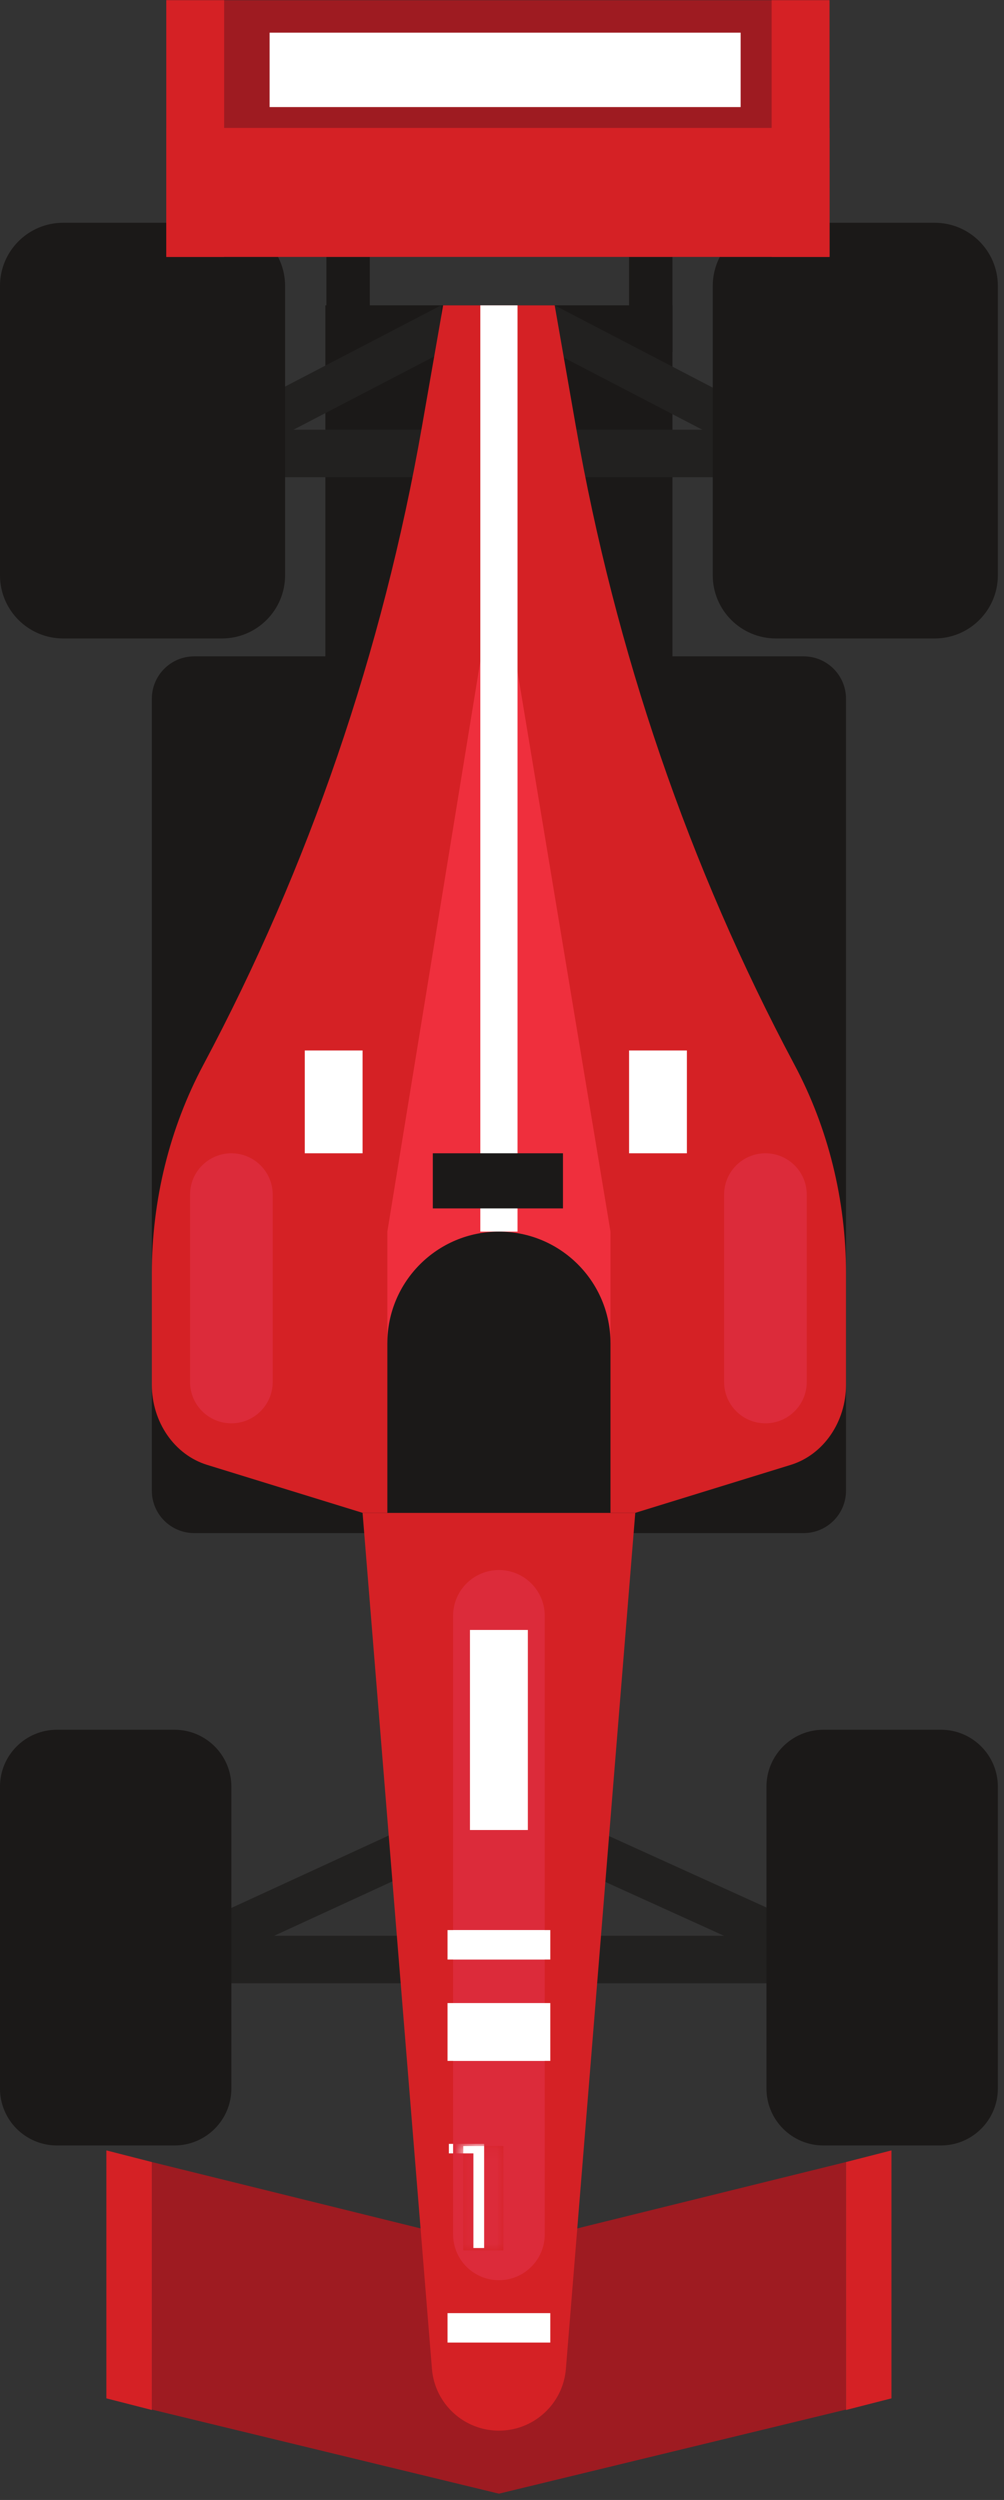 <svg width="96" height="239" viewBox="0 0 96 239" fill="none" xmlns="http://www.w3.org/2000/svg">
<rect x="0" y="0" width="96" height="239" fill="#333333" stroke="none"/>
<path d="M60.151 24.556H64.299V33.645H60.151V24.556Z" fill="#1B1918"/>
<path d="M31.211 24.556H35.359V33.645H31.211V24.556Z" fill="#1B1918"/>
<path d="M31.112 29.192H64.299V138.715H31.112V29.192Z" fill="#1B1918"/>
<path d="M73.436 185.061H53.039V189.605H73.436V185.061Z" fill="#222120"/>
<path d="M53.039 173.173L73.436 182.428V186.972L53.039 177.717V173.173Z" fill="#222120"/>
<path d="M42.175 185.061H22.063V189.604H42.175V185.061Z" fill="#222120"/>
<path d="M42.175 173.173L22.063 182.428V186.972L42.175 177.717V173.173Z" fill="#222120"/>
<path d="M53.039 41.079H70.818V45.623H53.039V41.079Z" fill="#222120"/>
<path d="M53.039 29.192L70.818 38.447V42.989L53.039 33.735V29.192Z" fill="#222120"/>
<path d="M42.175 41.079H24.396V45.623H42.175V41.079Z" fill="#222120"/>
<path d="M42.175 29.192L24.396 38.447V42.989L42.175 33.735V29.192Z" fill="#222120"/>
<path d="M14.519 206.692L47.705 214.889L62.578 211.216L80.893 206.692V230.356L47.705 238.397L14.519 230.356V206.692Z" fill="#9E1B21"/>
<path d="M18.572 62.748H76.839C79.078 62.748 80.893 64.563 80.893 66.801V142.512C80.893 144.751 79.078 146.565 76.839 146.565H18.572C16.333 146.565 14.519 144.751 14.519 142.512V66.801C14.519 64.563 16.333 62.748 18.572 62.748Z" fill="#1B1918"/>
<path d="M34.668 144.629H60.743L54.11 226.464C53.84 229.801 51.053 232.371 47.705 232.371C44.358 232.371 41.571 229.801 41.301 226.464L34.668 144.629Z" fill="#D52125"/>
<path d="M19.803 140.043L34.668 144.629H60.743L75.609 140.043C78.733 139.079 80.893 135.948 80.893 132.381V121.736C80.893 114.728 79.193 107.847 75.969 101.8C65.892 82.905 58.821 62.26 55.06 40.752L53.039 29.192H47.705H42.372L40.351 40.752C36.59 62.26 29.519 82.905 19.443 101.8C16.219 107.847 14.519 114.728 14.519 121.736V132.381C14.519 135.948 16.677 139.079 19.803 140.043Z" fill="#D52125"/>
<path d="M74.193 21.297H89.37C92.707 21.297 95.412 24.001 95.412 27.339V54.996C95.412 58.332 92.707 61.037 89.37 61.037H74.193C70.856 61.037 68.151 58.332 68.151 54.996V27.339C68.151 24.001 70.856 21.297 74.193 21.297Z" fill="#1B1918"/>
<path d="M78.73 165.365H89.969C92.975 165.365 95.412 167.803 95.412 170.808V199.664C95.412 202.669 92.975 205.107 89.969 205.107H78.73C75.724 205.107 73.287 202.669 73.287 199.664V170.808C73.287 167.803 75.724 165.365 78.73 165.365Z" fill="#1B1918"/>
<path d="M5.441 165.365H16.681C19.687 165.365 22.124 167.803 22.124 170.808V199.664C22.124 202.669 19.687 205.107 16.681 205.107H5.441C2.436 205.107 -0.001 202.669 -0.001 199.664V170.808C-0.001 167.803 2.436 165.365 5.441 165.365Z" fill="#1B1918"/>
<path d="M6.041 21.297H21.219C24.555 21.297 27.26 24.001 27.26 27.339V54.996C27.26 58.332 24.555 61.037 21.219 61.037H6.041C2.704 61.037 -0.001 58.332 -0.001 54.996V27.339C-0.001 24.001 2.704 21.297 6.041 21.297Z" fill="#1B1918"/>
<path d="M15.901 0.02H79.313V24.556H15.901V0.02Z" fill="#9E1B21"/>
<path d="M15.901 12.231H79.313V24.556H15.901V12.231Z" fill="#D52125"/>
<path d="M85.239 229.285L80.893 230.396V206.692L85.239 205.58V229.285Z" fill="#D52125"/>
<path d="M10.172 229.285L14.519 230.396V206.692L10.172 205.58V229.285Z" fill="#D52125"/>
<path d="M58.373 117.743L47.607 52.905L37.038 117.743V128.411H58.373V117.743Z" fill="#EF2F3D"/>
<path d="M73.781 0.02H79.313V24.556H73.781V0.02Z" fill="#D52125"/>
<path d="M15.901 0.02H21.432V24.556H15.901V0.02Z" fill="#D52125"/>
<path d="M45.928 29.192H49.483V117.743H45.928V29.192Z" fill="white"/>
<path d="M42.792 221.137H52.619V223.952H42.792V221.137Z" fill="white"/>
<path d="M52.619 184.517H42.792V187.332H52.619V184.517Z" fill="white"/>
<path d="M52.619 191.495H42.792V197.022H52.619V191.495Z" fill="white"/>
<path d="M50.469 155.824H44.942V174.951H50.469V155.824Z" fill="white"/>
<path d="M65.678 100.427V110.255H60.151V100.427H65.678Z" fill="white"/>
<path d="M34.668 100.427V110.255H29.141V100.427H34.668Z" fill="white"/>
<path d="M45.266 214.912V205.382L45.722 205.866H42.92V204.955H46.291V214.912H45.266Z" fill="white"/>
<path d="M47.706 144.629H58.373V128.411C58.373 122.519 53.597 117.743 47.706 117.743C41.814 117.743 37.038 122.519 37.038 128.411V144.629H47.706Z" fill="#1B1918"/>
<path d="M25.779 3.124H70.818V10.236H25.779V3.124Z" fill="white"/>
<path d="M41.384 110.255H53.829V115.525H41.384V110.255Z" fill="#1B1918"/>
<path d="M47.705 150.096C50.126 150.096 52.088 152.059 52.088 154.479V184.517H43.323V154.479C43.323 152.059 45.285 150.096 47.705 150.096ZM50.469 174.952V155.824H44.942V174.952H50.469ZM43.323 187.332H52.088V191.495H43.323V187.332ZM43.323 197.023H52.088V213.605C52.088 216.027 50.126 217.988 47.705 217.988C45.285 217.988 43.323 216.027 43.323 213.605V197.023ZM48.125 215.135V205.164H44.299V215.135H48.125Z" fill="#DC2B3A"/>
<path d="M52.088 184.517H43.323V187.332H52.088V184.517Z" fill="white"/>
<path d="M52.088 191.495H43.323V197.022H52.088V191.495Z" fill="white"/>
<path d="M50.469 155.824H44.942V174.951H50.469V155.824Z" fill="white"/>
<mask id="mask0_1_396" style="mask-type:luminance" maskUnits="userSpaceOnUse" x="44" y="205" width="5" height="11">
<path d="M48.125 205.164H44.299V215.134H48.125V205.164Z" fill="white"/>
</mask>
<g mask="url(#mask0_1_396)">
<path d="M48.125 205.164H44.299V215.134H48.125V205.164Z" fill="#DC2B3A"/>
<path d="M45.266 214.912V205.382L45.721 205.866H42.92V204.955H46.291V214.912H45.266Z" fill="white"/>
</g>
<path d="M73.189 110.255C75.37 110.255 77.139 112.024 77.139 114.205V132.12C77.139 134.301 75.37 136.071 73.189 136.071C71.006 136.071 69.237 134.301 69.237 132.12V114.205C69.237 112.024 71.006 110.255 73.189 110.255Z" fill="#DC2B3A"/>
<path d="M22.124 110.255C24.305 110.255 26.075 112.024 26.075 114.205V132.12C26.075 134.301 24.305 136.071 22.124 136.071C19.941 136.071 18.173 134.301 18.173 132.12V114.205C18.173 112.024 19.941 110.255 22.124 110.255Z" fill="#DC2B3A"/>
</svg>
